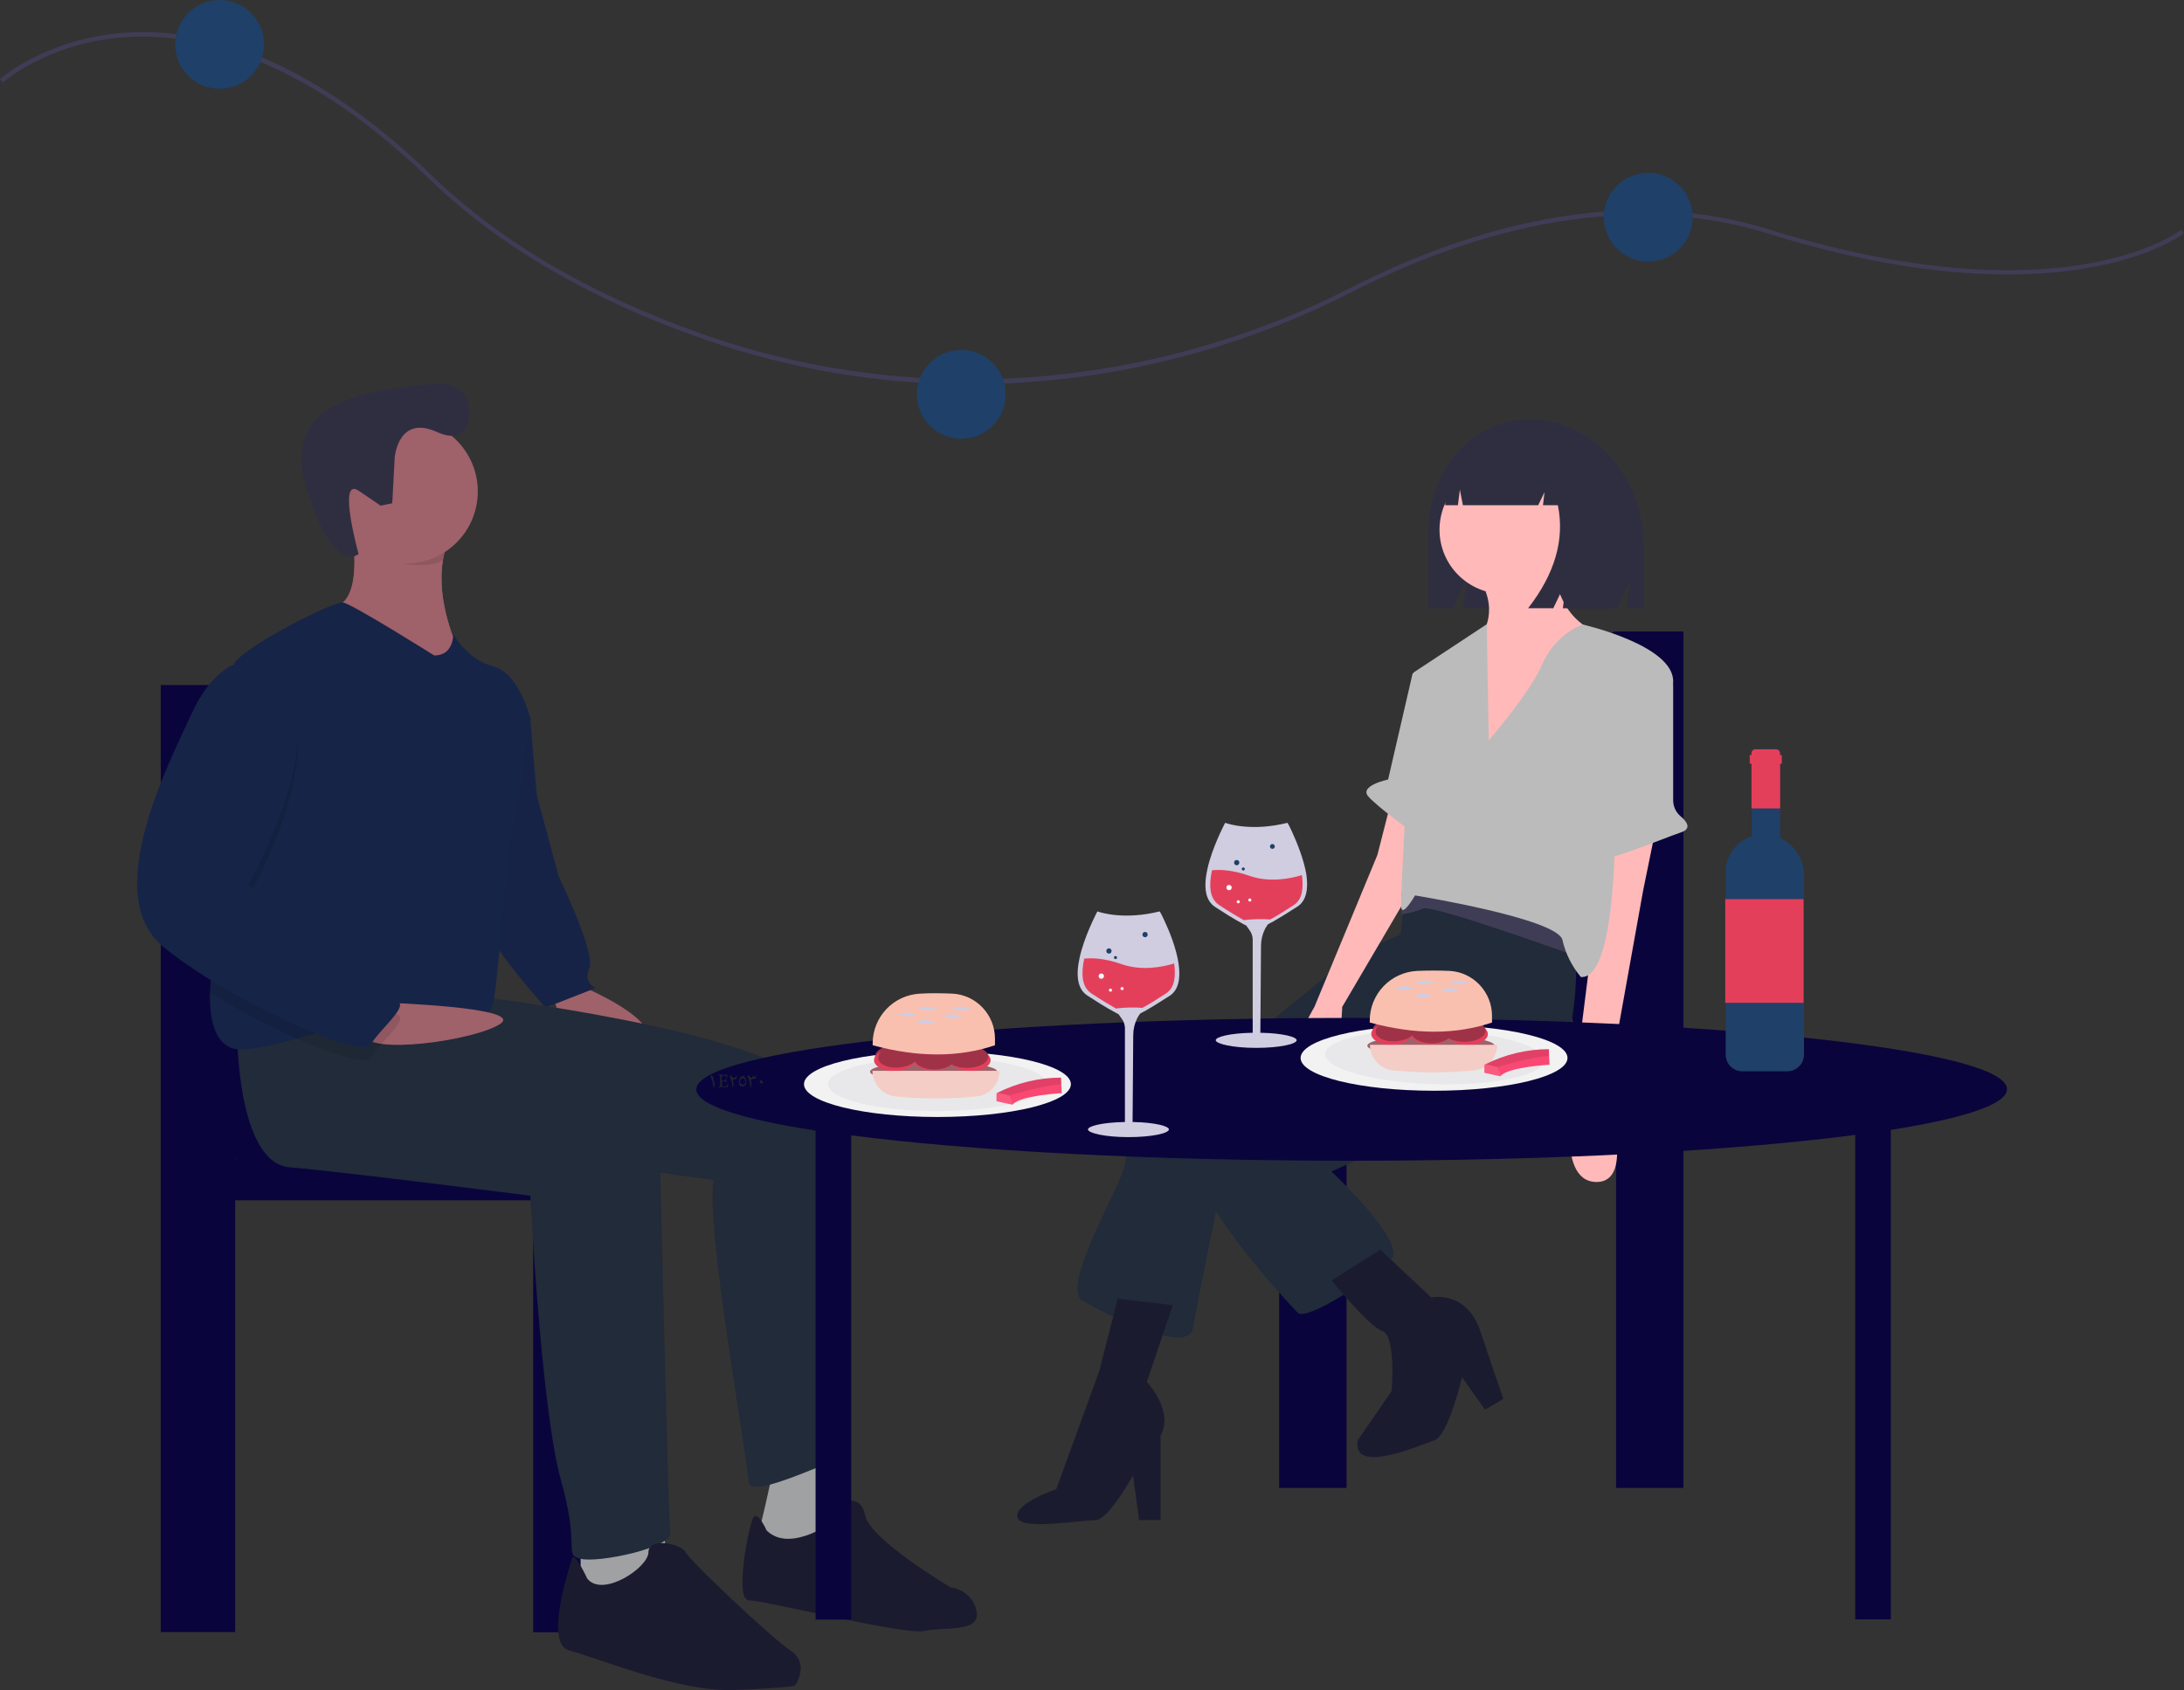 <?xml version="1.0" encoding="utf-8"?>
<!-- Generator: Adobe Illustrator 23.0.0, SVG Export Plug-In . SVG Version: 6.00 Build 0)  -->
<svg version="1.1" id="fd0d1b37-5b90-41a2-b2fb-759c1923dc4a"
	 xmlns="http://www.w3.org/2000/svg" xmlns:xlink="http://www.w3.org/1999/xlink" x="0px" y="0px" viewBox="0 0 998.3 772.8"
	 style="enable-background:new 0 0 998.3 772.8;" xml:space="preserve">
<rect x="0" y="0" width="998.3" height="772.8" fill="#333333" stroke="none"/>
<style type="text/css">
	.st0{fill:#3F3D56;}
	.st1{fill:#1F4068;}
	.st2{fill:#6C63FF;}
	.st3{fill:#0A043C;}
	.st4{fill:#2F2E41;}
	.st5{fill:#212B3A;}
	.st6{fill:#1B1B2F;}
	.st7{fill:#FFB9B9;}
	.st8{fill:#BBBBBB;}
	.st9{fill:#9F616A;}
	.st10{fill:#162447;}
	.st11{opacity:0.1;fill:#162447;enable-background:new    ;}
	.st12{fill:#A0A1A3;}
	.st13{opacity:0.1;fill:#212A3A;enable-background:new    ;}
	.st14{opacity:0.1;enable-background:new    ;}
	.st15{fill:#F2F2F2;}
	.st16{fill:#E8E8EA;}
	.st17{fill:#A03248;}
	.st18{fill:#E43F5A;}
	.st19{fill:#F9C0AF;}
	.st20{fill:#F4CDC6;}
	.st21{fill:#D0CDE1;}
	.st22{fill:#F94872;}
	.st23{opacity:0.1;fill:#FFFFFF;enable-background:new    ;}
	.st24{fill:#FFFFFF;}
	.st25{fill:#1E2530;}
</style>
<title>special_event</title>
<path class="st0" d="M443.4,175.7c-41.1,0-81.9-6.8-120.7-20.3c-52.1-18-94.7-42.8-126.7-73.8C135.4,23.1,85.7,14.3,54.6,17.2
	C21.1,20.3,1.5,37.5,1.3,37.7L0,36.2c0.2-0.2,20.1-17.8,54.3-21c20-1.9,41,1.4,62.3,9.8c26.6,10.5,53.7,29.1,80.7,55.2
	c31.8,30.8,74.2,55.4,126,73.3c95,32.9,202.2,24.9,293.9-21.8c30.4-15.5,60.4-26,89.2-31.4c36.4-6.8,70.8-5.2,102.5,4.7
	c69.5,21.6,117.1,20.5,144.7,15.7c29.8-5.1,43.3-15.5,43.4-15.6l1.2,1.6c-0.6,0.4-14,10.7-44.3,15.9c-27.8,4.8-75.7,6-145.6-15.8
	c-70.8-22-142.5,2.3-190.2,26.6c-45.3,23.2-94.8,37.2-145.6,41.1C462.8,175.3,453.1,175.7,443.4,175.7z"/>
<path class="st1" d="M439.4,160c-11.2,0-20.3,9.1-20.3,20.3s9.1,20.3,20.3,20.3s20.3-9.1,20.3-20.3S450.6,160,439.4,160z M438,183
	C436.9,183,437,183,438,183C439.1,183,439,183,438,183z"/>
<path class="st2" d="M446,178C444.9,178,445,178,446,178C447.1,178,447,178,446,178z"/>
<path class="st1" d="M753.4,79c-11.2,0-20.3,9.1-20.3,20.3s9.1,20.3,20.3,20.3s20.3-9.1,20.3-20.3S764.6,79,753.4,79z M753,98
	C751.9,98,752,98,753,98C754.1,98,754,98,753,98z"/>
<circle class="st1" cx="100.4" cy="20.3" r="20.3"/>
<path class="st3" d="M584.7,484.5v195.8h30.8V501.7h123.2v178.6h30.8V288.7h-30.8c-10.2,0-25.9,53.1-25.9,106.5
	c0,40.2,4.7,74.7,11.4,89.3H584.7z M738.7,484.5h-0.3c0.1-0.2,0.2-0.5,0.3-0.7V484.5z"/>
<path class="st4" d="M698.8,191.7L698.8,191.7c-25.3,0-45.8,22.7-45.8,50.8v35.6h11l6.3-13.2l-1.6,13.2h70.4l5.8-12l-1.4,12h7.9v-28
	C751.5,217.9,727.9,191.7,698.8,191.7z"/>
<path class="st5" d="M646.4,424.6l-28.1,11.9l-97.6,79.4c-3.6,4.4-5.8,9.8-6.3,15.5c-0.7,9.1-30.2,56.9-19.7,63.2
	s48.5,25.3,50.6,12.6s13.3-66.7,13.3-66.7l94.1-84.3L646.4,424.6z"/>
<path class="st6" d="M536.1,596.7l-11.9,35.1c0,0,12.6,13.3,6.3,24.6V695h-9.8l-2.8-20.4c0,0-11.2,20.1-16.9,20.4
	c-11.9,0.5-35.3,4.8-36-1.6s17.8-12.5,17.8-12.5l19.7-54.1l8.4-33L536.1,596.7z"/>
<path class="st5" d="M719.5,415.4c0,0,6.3,61.8-11.9,73.1s-99,47.1-99,47.1s34.4,32.3,27.4,40s-38.6,28.8-42.8,24.6
	s-51.3-54.8-45.7-70.9s83.6-68.8,83.6-68.8l9.1-33l2.8-26.7l29.5-19L719.5,415.4z"/>
<circle class="st7" cx="687.3" cy="242.2" r="29.3"/>
<path class="st7" d="M710,254.2c0,0-1.4,26.7,20.4,35.1s-54.1,63.2-54.1,63.2v-61.1c0,0,9.8-10.5,0-26.7L710,254.2z"/>
<path class="st7" d="M756.7,379.6l-5.6,27.4l-16.9,94.1c0,0,14,40-4.9,39.3s-9.8-43.6-9.8-43.6l9.8-78v-30.2L756.7,379.6z"/>
<path class="st7" d="M635.9,366.3l-6.3,24.6l-28.8,69.5c0,0-19.7,33-3.5,32.3s16.2-32.3,16.2-32.3l33-56.2v-31.6L635.9,366.3z"/>
<path class="st6" d="M631,571.4l23.2,21.8c0,0,16.2-3.5,22.5,15.5s10.5,30.9,10.5,30.9l-8.4,4.9l-10.5-14.8c0,0-6.3,26.7-12.6,28.8
	s-37.9,16.2-35.1,0l15.5-22.5c0,0,2.1-25.3-4.2-27.4s-23.2-23.2-23.2-23.2L631,571.4z"/>
<path class="st0" d="M720.6,437.2c0,0-66-23.9-70.2-21.8c-3.1,1.4-6.5,2.3-9.9,2.6l0.1-9.6c0,0,21.8-7.7,33.7-2.8
	s48.5,26.7,48.5,26.7L720.6,437.2z"/>
<path class="st8" d="M680.5,338.5c0,0,19-21.8,24.6-35.1c3.6-8.1,10.1-14.5,18.2-17.9c0,0,42.2,9.5,41.5,26.4s-26.7,42.8-26.7,42.8
	s3.5,93.4-15.5,92c-4.1-4.9-7-10.7-8.4-16.9c-2.1-9.8-67.4-20.4-67.4-20.4s-5.6,9.8-6.3,5.6s5.6-107.5,5.6-107.5l33.5-22.1
	L680.5,338.5z"/>
<path class="st8" d="M759.4,305l0.5,0.3c3.1,1.7,4.9,4.9,4.9,8.5v52.1c0,2.9,1.3,5.6,3.5,7.4c2.7,2.3,5.2,5.6,0,7.3
	c-8.4,2.8-41.4,16.9-42.1,11.9s-2.1-10.5,0-10.5c1.6,0,11.5-50.4,19.4-71.9c1.8-5,7.4-7.6,12.4-5.8
	C758.4,304.6,758.9,304.8,759.4,305z"/>
<path class="st8" d="M655.5,305.1l-9.8,2.8l-11.2,48.5c0,0-13.3,2.8-9.1,7.7s21.8,17.6,21.8,17.6L655.5,305.1z"/>
<path class="st4" d="M711.9,205.7c-4.5-6-11.5-9.6-18.9-9.7h-1c-17.3,0-31.4,15.7-31.4,35l0,0h5.8l0.9-7.1l1.4,7.1h34.4l2.9-6
	l-0.7,6h6.8c3.2,15.7-1.4,31.4-13.6,47.1H710l5.8-12.1l-1.4,12.1h22l4.3-27.8C740.7,229.6,728.6,212,711.9,205.7z"/>
<path class="st3" d="M123.5,529.7c7.4-16.1,12.6-54.2,12.6-98.7c0-59-17.3-117.8-28.6-117.8h-34v433h34V548.8h136.2v197.5h34V529.7
	H123.5z M107.5,529c0.1,0.3,0.2,0.5,0.3,0.7h-0.3V529z"/>
<path class="st9" d="M265.4,450.7c0,0,41,17,28,27s-40-12-39-15s-4-10-4-10L265.4,450.7z"/>
<path class="st10" d="M229.4,316.7l13,12l3,35l10,37c0,0,17,35,14,42s3,9,3,9l-23,9c0,0-25-28-25-34S229.4,316.7,229.4,316.7z"/>
<path class="st11" d="M229,316.7l13,12l3,35l10,37c0,0,17,35,14,42s3,9,3,9l-23,9c0,0-25-28-25-34S229,316.7,229,316.7z"/>
<path class="st12" d="M352.4,676.7c0,0-5,23-6,25s19,9,19,9l24-17c0,0-10-22-10-26L352.4,676.7z"/>
<path class="st5" d="M373.2,502.5c-3-28-148-46-148-46l-7-8l-65,8c0,0-8,11-4,36s177,47,177,47c-4,20,16,130,16,138s31-7,43-11
	S376.2,530.5,373.2,502.5z M351.7,637.7C350.6,637.7,350.7,637.7,351.7,637.7C352.8,637.7,352.7,637.7,351.7,637.7z"/>
<path class="st13" d="M373.2,502.5c-3-28-148-46-148-46l-7-8l-65,8c0,0-8,11-4,36s177,47,177,47c-4,20,16,130,16,138s31-7,43-11
	S376.2,530.5,373.2,502.5z M352.4,637.3C351.3,637.3,351.3,637.2,352.4,637.3C353.4,637.2,353.4,637.3,352.4,637.3z"/>
<path class="st6" d="M350.4,699.7c0,0-4-9-6-6s-9,38-2,38s71,16,80,14s26,1,24-9s-12-11-12-11s-37-22-39-33s-13-5-13-5v7
	C382.4,694.7,361.4,710.7,350.4,699.7z"/>
<path class="st9" d="M160.4,240.7c0,0,7,34-8,37s19,23,19,23l22,12l16-16c0,0-14.5-29.5-3.5-51.5S160.4,240.7,160.4,240.7z"/>
<path class="st9" d="M209.4,296.7l-16,16l-22-12c0,0-34-20-19-23c9.6-1.9,10.2-16.7,9.4-27c-0.3-3.4-0.7-6.7-1.4-10
	c0,0,56.5-17.5,45.5,4.5c-1.7,3.4-2.8,7-3.4,10.8C199.1,275.8,209.4,296.7,209.4,296.7z"/>
<polygon class="st12" points="265.4,705.7 265.4,728.7 303.4,728.7 306.4,719.7 302.4,695.7 "/>
<path class="st5" d="M108.4,472.7c0,0,0,59,24,61s110,13,110,13s5,98,14,130s1,34,9,36s42-5,41-12s-5-184-5-184s9-38-111-56
	L108.4,472.7z"/>
<path class="st6" d="M268.4,721.7c0,0-6-13-7-9s-13,39-1,42s50,19,75,18s28-2,28-2s7-10-2-16s-46-41-48-45s-17-7-17,0
	S275.4,730.7,268.4,721.7z"/>
<path class="st14" d="M205.9,245.2c-1.7,3.4-2.8,7-3.4,10.8c-5,3-8.3,2.2-14.6,2.2c-9.3,0-13-11.9-19-18c-0.5-5.7-8.5,0.5-8.5,0.5
	S216.9,223.2,205.9,245.2z"/>
<circle class="st9" cx="185.4" cy="224.7" r="33"/>
<path class="st10" d="M242.5,328.8c0,0-5,36-8,49s-7,73-9.1,81c-2,8-14,10-38,7c-1.5-0.2-3-0.3-4.5-0.3c-14.8-0.5-31.7,5-47.3,9.4
	c-9,2.5-17.6,4.6-25.1,4.9C99,480.2,95.6,467.6,96,453.9c0.4-12.7,4-26.4,7.4-31.2c6.1-8.7,0.2-86.6,2.4-112.3l0,0
	c0.3-3.9,0.9-6.6,1.7-7.7c6-8,45-28,49.4-27.2s41.6,24.2,41.6,24.2c9,0,8.7-9.8,8.7-9.8s6.3,11.8,18.3,14.8
	C237.5,307.8,242.5,328.8,242.5,328.8z"/>
<path class="st9" d="M175.6,458.4c0,0,64.4,2.1,53.1,9.7s-61.3,14.7-62.3,4.7S175.6,458.4,175.6,458.4z"/>
<path class="st14" d="M182.9,465.4c0.2,3.8-10.1,12.5-13.5,18.3c-1.9,3.2-16.2-1-33.9-8.9c-13.6-6.1-26.8-13.1-39.5-20.9
	c0.4-12.7,4-26.4,7.4-31.2c6.1-8.7,0.1-86.6,2.3-112.3l0,0c0.5-0.3,1.1-0.5,1.7-0.7h12c41,19-6,101-6,101s62,51,68,53
	C182.2,463.9,182.8,464.6,182.9,465.4z"/>
<path class="st10" d="M119.4,303.7h-12c0,0-11,3-20,23s-42,82-13,106s91,52,95,45s18-18,12-20s-68-53-68-53S160.4,322.7,119.4,303.7
	z"/>
<path class="st4" d="M180.4,209.4c0,0,1.4-20,19.3-11.9s16.7-14.4,11.3-18.3s-5.2-5-25-2.3s-58.1,7.2-45.7,46.9s23.6,29.5,23.6,29.5
	s-9.9-35.7,0.1-28.9l10,6.8l5.3-1.1L180.4,209.4z"/>
<path class="st3" d="M617.9,465.4c-165.5,0-299.6,14.6-299.6,32.7c0,7,20.2,13.5,54.5,18.8v223.6h16.3V519.1
	c55,7.1,137,11.6,228.8,11.6c92.5,0,175.2-4.6,230.1-11.8v221.5h16.3V516.6c33.5-5.3,53.1-11.7,53.1-18.6
	C917.5,480,783.4,465.4,617.9,465.4z"/>
<ellipse class="st15" cx="655.5" cy="483.7" rx="61" ry="15"/>
<ellipse transform="matrix(2.985821e-02 -1 1 2.985821e-02 152.441 1124.42)" class="st16" cx="655.5" cy="483.7" rx="12.3" ry="50"/>
<path class="st15" d="M428.5,480.7c-33.7,0-61,6.7-61,15s27.3,15,61,15s61-6.7,61-15C489.5,487.4,462.2,480.7,428.5,480.7z
	 M423.4,498.8C422.3,498.8,422.4,498.7,423.4,498.8C424.5,498.7,424.4,498.8,423.4,498.8z"/>
<path class="st16" d="M428.5,483.4c-27.6,0-50,5.5-50,12.3s22.4,12.3,50,12.3s50-5.5,50-12.3S456.1,483.4,428.5,483.4z M423.4,498.8
	C422.3,498.8,422.4,498.7,423.4,498.8C424.5,498.7,424.4,498.8,423.4,498.8z"/>
<ellipse class="st9" cx="654.1" cy="478.1" rx="29.1" ry="4.6"/>
<ellipse transform="matrix(1 -3.121455e-02 3.121455e-02 1 -14.379 20.091)" class="st17" cx="636.3" cy="470.6" rx="9.2" ry="5"/>
<ellipse class="st18" cx="654" cy="472.5" rx="9.2" ry="5"/>
<ellipse class="st18" cx="636" cy="472.7" rx="9.2" ry="5"/>
<ellipse transform="matrix(0.997 -8.225291e-02 8.225291e-02 0.997 -36.572 54.048)" class="st17" cx="637.7" cy="470.9" rx="9.2" ry="5"/>
<ellipse class="st18" cx="670.9" cy="472.8" rx="9.2" ry="5"/>
<ellipse class="st17" cx="654.4" cy="472" rx="9.2" ry="5"/>
<ellipse transform="matrix(1 -1.591467e-02 1.591467e-02 1 -7.416 10.713)" class="st17" cx="669.4" cy="471.3" rx="9.6" ry="5"/>
<path class="st19" d="M682,467.5c-16.6,5.6-35.2,5.6-55.9,0v-0.8c0-12.2,9.5-22.2,21.7-22.8c4.9-0.2,9.9-0.2,14.8,0
	c10.9,0.6,19.4,9.7,19.4,20.6V467.5z"/>
<path class="st20" d="M673.7,489.4c-12.3,1.2-24.6,1.2-36.9,0c-6-0.6-10.6-5.7-10.6-11.7h58.2C684.3,483.8,679.7,488.8,673.7,489.4z
	"/>
<path class="st21" d="M646.2,451.9c-2.7,1.1-5.7,1.1-8.4,0C640.5,450.7,643.5,450.7,646.2,451.9z"/>
<path class="st21" d="M654.6,455.3c-2.7,1.1-5.7,1.1-8.4,0C648.9,454.2,651.9,454.2,654.6,455.3z"/>
<path class="st21" d="M655.4,449.2c-2.7,1.1-5.7,1.1-8.4,0C649.7,448.1,652.7,448.1,655.4,449.2z"/>
<path class="st21" d="M671.1,449.2c-2.7,1.1-5.7,1.1-8.4,0C665.4,448.1,668.4,448.1,671.1,449.2z"/>
<path class="st21" d="M666.9,452.6c-2.7,1.1-5.7,1.1-8.4,0C661.2,451.5,664.2,451.5,666.9,452.6z"/>
<path class="st22" d="M708,479.7l0.1,3.1l0.2,4c0,0-18.5,1-22.2,5c-0.1,0.1-0.2,0.2-0.2,0.3l-7.4-1.6v-3.6c0,0,0.1-0.1,0.3-0.2
	c0,0,0.1-0.1,0.2-0.1C688,482.1,697.9,479.7,708,479.7z"/>
<path class="st14" d="M708,479.7l0.1,3.1c-8.2,0.3-23.7,5.1-23.7,5.1l-5.7-1.3C687.8,482.1,697.8,479.7,708,479.7z"/>
<path class="st23" d="M678.9,486.5l5.5,1.4l1.7,3.9c-0.1,0.1-0.2,0.2-0.2,0.3l-7.4-1.6v-3.6c0,0,0.1-0.1,0.3-0.2
	C678.8,486.6,678.9,486.5,678.9,486.5z"/>
<path class="st22" d="M485,492.7l0.1,3.1l0.2,4c0,0-18.5,1-22.2,5c-0.1,0.1-0.2,0.2-0.2,0.3l-7.4-1.6v-3.6c0,0,0.1-0.1,0.3-0.2
	c0,0,0.1-0.1,0.2-0.1C465,495.1,474.9,492.7,485,492.7z"/>
<path class="st14" d="M485,492.7l0.1,3.1c-8.2,0.3-23.7,5.1-23.7,5.1l-5.7-1.3C464.8,495.1,474.8,492.7,485,492.7z"/>
<path class="st23" d="M455.9,499.5l5.5,1.4l1.7,3.9c-0.1,0.1-0.2,0.2-0.2,0.3l-7.4-1.6v-3.6c0,0,0.1-0.1,0.3-0.2
	C455.8,499.6,455.9,499.5,455.9,499.5z"/>
<path class="st1" d="M819.1,386.9c-1.6-1.6-3.4-2.8-5.4-3.8v-38.9c0-0.9-0.8-1.7-1.7-1.7l0,0h-9.6c-0.9,0-1.7,0.8-1.7,1.7l0,0v38.1
	c-7.1,2.4-11.9,9-11.9,16.5v83.4c0,4.2,3.4,7.6,7.6,7.6H817c4.2,0,7.6-3.4,7.6-7.6v-82.4C824.5,395,822.5,390.3,819.1,386.9z"/>
<rect x="788.6" y="411.1" class="st18" width="35.8" height="47.4"/>
<path class="st18" d="M814.4,345.2h-0.8v-0.9c0-0.9-0.8-1.7-1.7-1.7l0,0h-9.6c-0.9,0-1.7,0.8-1.7,1.7l0,0v0.9h-0.8v4h0.8v20.4h13.1
	v-20.4h0.8L814.4,345.2L814.4,345.2z"/>
<path class="st21" d="M532.1,420.6c-0.9-2-1.7-3.5-2-3.9c-16.1,4-26.8,0.6-28.5,0c-0.8,1.6-6,11.6-8.1,21.1
	c-1.9,8.6-0.8,14.4,3.3,17.2l0.1,0.1l0,0c4.5,2.9,8.7,5.6,12.7,7.7c0.5,0.3,1,0.6,1.5,0.8h0.1l0,0c0.5,0.7,1,1.4,1.5,2.1
	c0.9,1.2,1.4,2.6,1.5,4.1V513h-0.3c-10.3,0.2-16.6,1.9-16.6,3.4c0,1.6,7.6,3.5,18.5,3.5s18.5-1.8,18.5-3.5c0-1.5-6.2-3.2-16.3-3.4
	h-0.3l0.3-39.7c0-2.7,0.6-5.3,1.8-7.7c0.2-0.4,0.4-0.8,0.7-1.2c0.2-0.3,0.4-0.6,0.6-0.9v-0.1h0.1c0.5-0.3,1-0.6,1.6-0.9h0.1
	c3.7-2.1,7.7-4.6,11.9-7.3c3.7-2.5,5-7.5,3.9-14.8C537.6,433.3,534.5,425.7,532.1,420.6z"/>
<path class="st18" d="M533,454.2c-4.4,2.9-8,5.1-10.8,6.6l0,0c-4-0.3-8.1-0.2-12.1,0.3c-2.8-1.6-6.7-3.9-11.4-7l-0.1-0.1l0,0
	c-4.3-3-4.4-9.3-3-15.7c3.6-0.4,9.3-0.2,17,2.5c9.1,3.2,18.6,1.4,24.1-0.3C537.5,446.4,537,451.6,533,454.2z"/>
<circle class="st1" cx="506.9" cy="434.8" r="1.2"/>
<circle class="st24" cx="503.4" cy="446.3" r="1.2"/>
<circle class="st1" cx="509.9" cy="437.8" r="0.7"/>
<circle class="st24" cx="512.9" cy="452" r="0.7"/>
<circle class="st24" cx="507.6" cy="452.7" r="0.7"/>
<circle class="st1" cx="523.4" cy="427.3" r="1.2"/>
<path class="st21" d="M590.5,380.1c-0.9-2-1.7-3.5-2-3.9c-16.1,4-26.8,0.6-28.5,0c-0.8,1.6-6,11.6-8.1,21.1
	c-1.9,8.6-0.8,14.4,3.3,17.2l0.1,0.1l0,0c4.5,2.9,8.7,5.6,12.7,7.7c0.5,0.3,1,0.6,1.5,0.8h0.1l0,0c0.5,0.7,1,1.4,1.5,2.1
	c0.9,1.2,1.4,2.6,1.5,4.1v42.9h-0.3c-10.3,0.2-16.6,1.9-16.6,3.4c0,1.6,7.6,3.5,18.5,3.5s18.5-1.8,18.5-3.5c0-1.5-6.2-3.2-16.3-3.4
	h-0.3l0.3-39.7c0-2.7,0.6-5.3,1.8-7.7c0.2-0.4,0.4-0.8,0.7-1.2c0.2-0.3,0.4-0.6,0.6-0.9v-0.1h0.1c0.5-0.3,1-0.6,1.6-0.9h0.1
	c3.7-2.1,7.7-4.6,11.9-7.3c3.7-2.5,5-7.5,3.9-14.8C595.9,392.8,592.9,385.3,590.5,380.1z"/>
<path class="st18" d="M591.4,413.8c-4.4,2.9-8,5.1-10.8,6.6l0,0c-4-0.3-8.1-0.2-12.1,0.3c-2.8-1.6-6.7-3.9-11.4-7l-0.1-0.1l0,0
	c-4.3-3-4.4-9.3-3-15.7c3.6-0.4,9.3-0.2,17,2.5c9.1,3.2,18.6,1.4,24.1-0.3C595.9,405.9,595.4,411.2,591.4,413.8z"/>
<circle class="st1" cx="565.3" cy="394.4" r="1.2"/>
<circle class="st24" cx="561.8" cy="405.8" r="1.2"/>
<circle class="st1" cx="568.3" cy="397.3" r="0.7"/>
<circle class="st24" cx="571.3" cy="411.5" r="0.7"/>
<circle class="st24" cx="566" cy="412.3" r="0.7"/>
<circle class="st1" cx="581.6" cy="387" r="1.1"/>
<ellipse class="st9" cx="426.8" cy="490" rx="29.1" ry="4.6"/>
<ellipse transform="matrix(1 -3.120082e-02 3.120082e-02 1 -14.858 12.996)" class="st17" cx="409" cy="482.6" rx="9.2" ry="5"/>
<ellipse class="st18" cx="426.7" cy="484.4" rx="9.2" ry="5"/>
<ellipse class="st18" cx="408.7" cy="484.7" rx="9.2" ry="5"/>
<ellipse transform="matrix(0.997 -8.230125e-02 8.230125e-02 0.997 -38.351 35.415)" class="st17" cx="410.4" cy="482.9" rx="9.2" ry="5"/>
<ellipse class="st18" cx="443.6" cy="484.7" rx="9.2" ry="5"/>
<ellipse class="st17" cx="427.1" cy="484" rx="9.2" ry="5"/>
<ellipse transform="matrix(1 -1.589916e-02 1.589916e-02 1 -7.627 7.09)" class="st17" cx="442.1" cy="483.2" rx="9.6" ry="5"/>
<path class="st19" d="M454.8,477.9c-16.6,5.6-35.2,5.6-55.9,0v-0.8c0-12.2,9.5-22.2,21.7-22.8c4.9-0.3,9.9-0.2,14.8,0
	c10.9,0.6,19.4,9.7,19.4,20.6V477.9z"/>
<path class="st20" d="M398.8,489.6c0,6,4.6,11.1,10.6,11.7c12.3,1.2,24.6,1.2,36.9,0c6-0.6,10.6-5.7,10.6-11.7H398.8z"/>
<path class="st21" d="M418.9,463.8c-2.7,1.1-5.7,1.1-8.4,0C413.2,462.7,416.2,462.7,418.9,463.8z"/>
<path class="st21" d="M427.3,467.3c-2.7,1.1-5.7,1.1-8.4,0C421.6,466.1,424.7,466.1,427.3,467.3z"/>
<path class="st21" d="M428.1,461.1c-2.7,1.1-5.7,1.1-8.4,0C422.4,460,425.4,460,428.1,461.1z"/>
<path class="st21" d="M443.8,461.1c-2.7,1.1-5.7,1.1-8.4,0C438.1,460,441.1,460,443.8,461.1z"/>
<path class="st21" d="M439.6,464.6c-2.7,1.1-5.7,1.1-8.4,0C433.9,463.5,436.9,463.5,439.6,464.6z"/>
<g>
	<path class="st25" d="M325.3,491.6L325.3,491.6c0.3,0.4,0.7,0.8,0.9,1.1l-0.3,0.3c0.4,0.8,0.8,2.4,0.8,3.2c0,0.3-0.2,0.7-0.5,1
		l-0.1-0.1c0-0.1,0-0.3,0-0.5c0-1.2-0.7-3.1-1.4-4.4C325,492,325.1,491.8,325.3,491.6z"/>
	<path class="st25" d="M332.9,495.6c-0.1,0.3-0.2,1.1-0.3,1.4h-4.3v-0.2c0.8-0.1,0.9-0.1,0.9-0.8v-3.4c0-0.8-0.1-0.8-0.8-0.9v-0.3h4
		c0,0.2,0,0.8,0.1,1.3l-0.3,0c-0.1-0.4-0.2-0.6-0.3-0.7c-0.1-0.2-0.4-0.2-1-0.2h-0.7c-0.3,0-0.3,0-0.3,0.3v1.9h0.8
		c0.8,0,0.8-0.1,1-0.7h0.3v1.7h-0.3c-0.1-0.6-0.2-0.7-1-0.7H330v1.6c0,0.4,0,0.6,0.2,0.7c0.2,0.1,0.5,0.1,0.9,0.1
		c0.6,0,0.9-0.1,1.1-0.3c0.2-0.2,0.3-0.5,0.4-0.8L332.9,495.6z"/>
	<path class="st25" d="M334.8,493.5c0.3,0.8,0.5,1.6,0.5,2.5c0,0.3,0,0.5-0.5,1.2l-0.1-0.1c0.1-0.2,0.1-0.5,0.1-0.7
		c0-1.2-0.6-2.7-1.2-4.2c0.1-0.2,0.3-0.4,0.4-0.6h0.1c0.1,0.2,0.3,0.6,0.4,0.8c0.3,0.3,0.8,0.4,1.1,0.4c0.4,0,0.9-0.2,1-1.2
		c0.1,0,0.2,0.1,0.2,0.1c0,0.1,0,0.2,0,0.3c0,1-0.5,1.6-1.4,1.6C335.3,493.6,335.1,493.5,334.8,493.5L334.8,493.5z"/>
	<path class="st25" d="M339.5,492c0.9,0,1.6,1.5,1.6,2.5c0,0.4,0,1-0.2,1.3c-0.2,0.4-0.9,0.9-1.6,0.9c-0.7,0-1.5-0.4-1.5-1.9
		C337.8,493.3,338.6,492,339.5,492z M340.8,494.9c0-0.3-0.4-2-1.3-2c-0.6,0-1.3,1-1.3,1.8c0,0.5,0.5,1.2,1.3,1.2
		C340.3,495.9,340.8,495.1,340.8,494.9z"/>
	<path class="st25" d="M343,493.4c0.3,0.8,0.5,1.6,0.5,2.6c0,0.3,0,0.5-0.5,1.2l-0.1-0.1c0.1-0.2,0.1-0.4,0.1-0.7
		c0-1.2-0.6-2.7-1.2-4.2c0.1-0.2,0.3-0.4,0.4-0.6h0.1c0.1,0.2,0.3,0.6,0.4,0.8c0.2,0.3,0.6,0.4,0.8,0.4c0.3,0,0.5-0.2,0.5-0.7
		c0-0.1,0-0.2,0-0.4c0.1,0,0.2-0.1,0.2-0.1c0.1,0.7,0.3,0.9,0.6,0.9c0.2,0,0.5-0.2,0.5-0.6c0-0.1,0-0.2,0-0.2c0.1,0,0.2,0,0.3,0
		c0,0.2,0,0.3,0,0.5c0,0.7-0.3,1.1-0.8,1.1c-0.2,0-0.4-0.1-0.6-0.2l0,0c-0.1,0.3-0.5,0.5-0.8,0.5C343.3,493.5,343.1,493.5,343,493.4
		L343,493.4z"/>
	<path class="st25" d="M347.7,493.8c0.8,0.5,1.1,0.8,1.1,0.9c0,0.1-0.2,0.5-0.5,0.9c-0.4-0.3-0.8-0.6-1.1-0.8
		C347.3,494.4,347.5,494.1,347.7,493.8z"/>
</g>
</svg>
